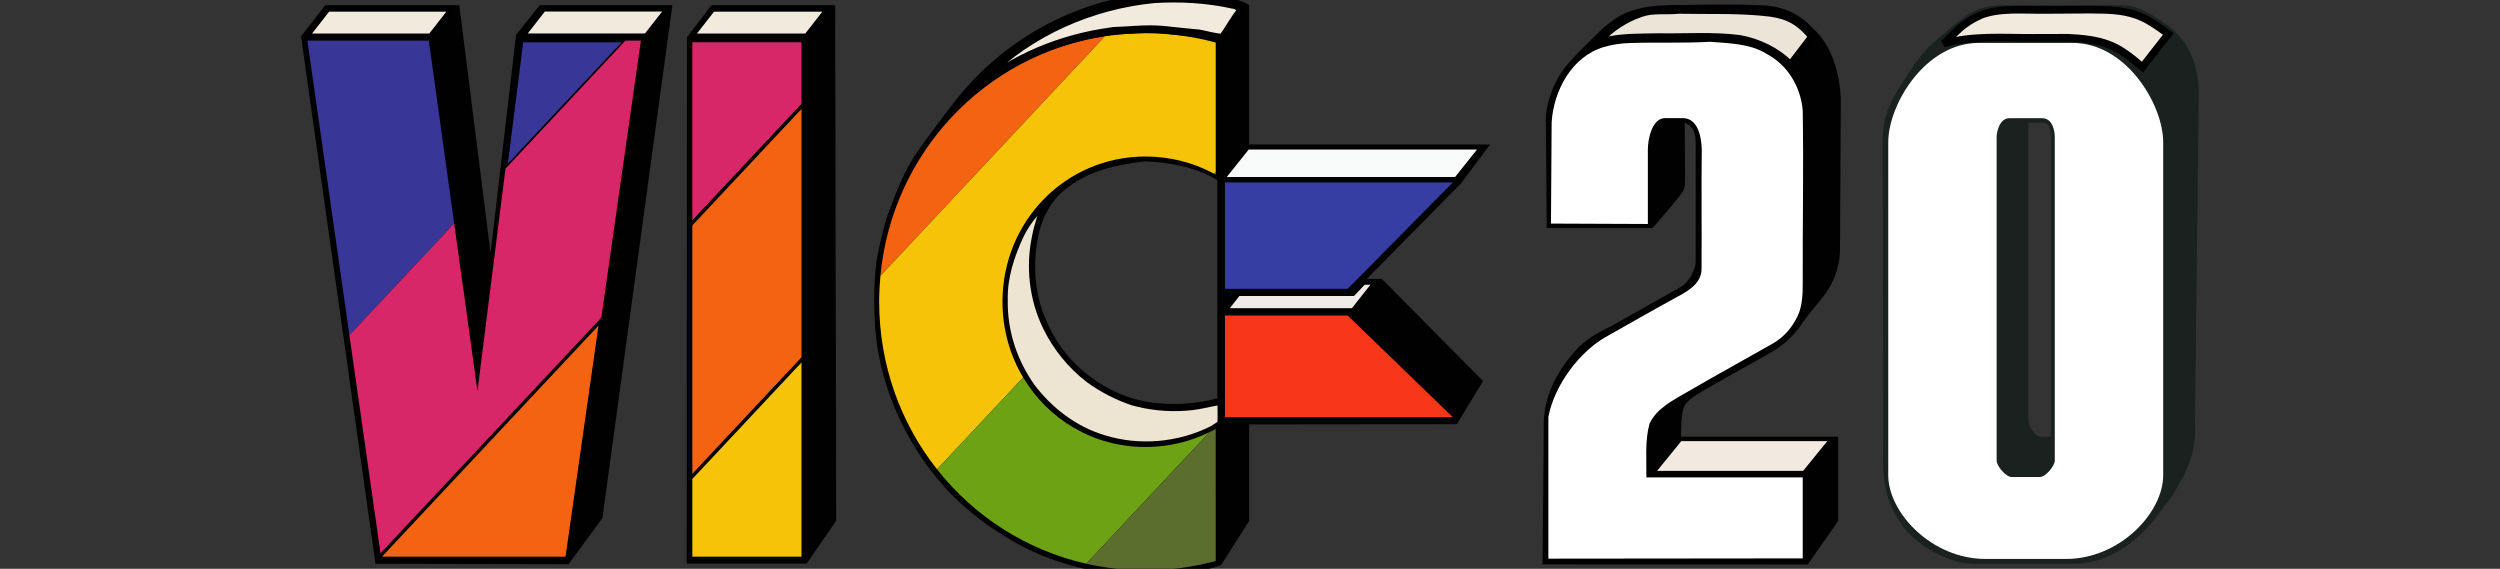 <?xml version="1.0" encoding="UTF-8" standalone="no"?>
<svg
   xmlns:dc="http://purl.org/dc/elements/1.1/"
   xmlns:cc="http://creativecommons.org/ns#"
   xmlns:rdf="http://www.w3.org/1999/02/22-rdf-syntax-ns#"
   xmlns:svg="http://www.w3.org/2000/svg"
   xmlns="http://www.w3.org/2000/svg"
   xmlns:sodipodi="http://sodipodi.sourceforge.net/DTD/sodipodi-0.dtd"
   xmlns:inkscape="http://www.inkscape.org/namespaces/inkscape"
   width="567"
   height="129"
   viewBox="0 0 567 129"
   version="1.1"
   xml:space="preserve"
   style="clip-rule:evenodd;fill-rule:evenodd"
   id="svg4550"
   sodipodi:docname="system.svg"
   inkscape:version="0.92.0 r15299"><rect x="0" y="0" width="567" height="129" fill="#333333" stroke="none"/><defs
     id="defs4554" /><sodipodi:namedview
     pagecolor="#ffffff"
     bordercolor="#666666"
     borderopacity="1"
     objecttolerance="10"
     gridtolerance="10"
     guidetolerance="10"
     inkscape:pageopacity="0"
     inkscape:pageshadow="2"
     inkscape:window-width="1920"
     inkscape:window-height="1137"
     id="namedview4552"
     showgrid="false"
     units="px"
     inkscape:zoom="1.4335317"
     inkscape:cx="325.1952"
     inkscape:cy="-104.76973"
     inkscape:window-x="1912"
     inkscape:window-y="-8"
     inkscape:window-maximized="1"
     inkscape:current-layer="svg4550" /><g
     id="g5208"><g
       transform="matrix(1.714,0,0,1.714,68.278,-1.752)"
       id="g4199"><path
         inkscape:connector-curvature="0"
         style="fill:#010101;fill-rule:nonzero"
         d="M 125.455,1.701 C 124.819,1.259 124.241,1.077 123.497,0.921 119.886,0.179 116.188,-0.234 112.504,0.14 102.275,1.003 92.61,6.483 86.377,14.604 c -1.349,1.728 -2.653,3.489 -3.946,5.259 -0.1,0.15 -0.307,0.45 -0.407,0.6 -2.132,2.795 -3.336,6.119 -4.546,9.379 -0.559,2.008 -1.086,4.04 -1.384,6.104 -0.327,2.892 -0.294,5.812 -0.112,8.71 0.562,6.555 3.139,12.892 7.02,18.19 0.928,1.206 1.9,2.384 2.945,3.494 1.893,1.888 3.966,3.605 6.222,5.045 2.921,1.957 6.154,3.466 9.546,4.397 6.47,1.861 13.566,2.167 20.003,0.035 l 3.736,-5.854 V 57.182 l 27.482,-0.028 3.469,-5.71 -13.381,-13.51 -2.001,-0.012 12.481,-12.654 3.837,-5.134 h -31.886 z m -4.212,52.022 c -3.949,1.092 -9.033,1.072 -12.823,-0.557 -4.337,-1.831 -8.018,-5.324 -9.797,-9.718 -1.67,-3.659 -1.846,-7.843 -0.957,-11.732 0.539,-2.149 1.663,-4.24 3.448,-5.606 2.932,-2.471 6.823,-3.315 10.536,-3.734 3.271,0.112 6.766,0.757 9.593,2.488 z"
         id="path3" /><path
         inkscape:connector-curvature="0"
         style="fill:#010101;fill-rule:nonzero"
         d="M 35.391,75.678 39.878,69.577 49.135,1.701 H 31.591 L 28.452,5.628 25.076,34.491 20.938,1.701 H 3.221 L 0,5.832 9.847,75.623 Z"
         id="path5" /><path
         inkscape:connector-curvature="0"
         style="fill:#1a211f;fill-rule:nonzero"
         d="m 225.49,1.701 c -3.828,0 -5.037,1.423 -6.203,2.209 -1.001,0.757 -1.707,1.424 -2.674,2.213 -2.045,1.679 -3.295,3.553 -4.687,5.788 -1.425,2.307 -2.65,4.092 -2.65,8.018 l 0.086,37.313 c 0.047,3.374 -0.402,6.875 0.793,10.117 0.794,2.014 2.01,3.963 3.769,5.271 1.649,1.422 4.808,2.994 7.385,2.994 h 13.324 c 4.012,0 7.73,-2.43 10.233,-5.41 l 2.441,-3.165 c 2.859,-4.38 3.434,-6.747 3.305,-10.373 l 0.496,-43.3 C 251.049,9.609 249.851,6.31 246.67,4.158 245.053,3.115 243.399,1.703 240.643,1.703 h -15.155 l 0.001,-0.002 z m 3.069,15.55 h 1.899 c 1.086,-0.072 1.087,1.466 1.087,2.184 l -10e-4,39.368 -1.309,0.035 c -0.763,0 -1.675,-1.465 -1.675,-2.182 z"
         id="path7" /><path
         inkscape:connector-curvature="0"
         style="fill:#010101;fill-rule:nonzero"
         d="m 184.536,35.729 c -0.047,1.102 -0.99,2.708 -1.926,3.238 -3.084,1.726 -6.146,3.49 -9.236,5.2 -1.662,0.798 -3.314,1.708 -4.573,3.08 -2.518,2.706 -4.42,6.219 -4.361,10.002 l -0.166,18.459 35.09,0.012 4.034,-5.76 V 58.8 h -20.799 c 0,0 -0.067,-3.313 0.534,-4.191 0.788,-1.149 2.466,-1.858 3.669,-2.606 2.603,-1.541 5.297,-2.926 7.903,-4.47 1.667,-0.961 3.036,-2.349 4.093,-3.952 0.819,-1.189 1.791,-2.261 2.678,-3.398 1.296,-1.666 2.08,-3.725 2.157,-5.839 l 0.116,-20.37 c -0.197,-3.337 -1.146,-6.879 -3.689,-9.208 -2.129,-2.241 -4.527,-3.101 -7.595,-3.066 -3.297,-0.17 -8.28,-0.023 -11.582,0 -1.874,0.062 -3.406,0.228 -5.172,0.885 -1.378,0.424 -2.91,1.737 -3.485,2.208 -1.775,1.756 -3.143,3.006 -4.774,4.896 -1.604,1.95 -2.827,4.965 -2.737,7.547 l 0.117,13.966 14.01,-0.005 c 0.972,-1.172 3.034,-3.464 3.914,-4.708 0.48,-0.631 0.351,-1.47 0.386,-2.209 -0.053,-2.132 -0.004,-4.856 -0.065,-6.988 0.259,0.003 0.746,0.324 1.138,0.917 0.321,0.535 0.348,1.566 0.327,2.823 V 35.73 Z"
         id="path9" /><path
         inkscape:connector-curvature="0"
         style="fill:#f1eadd;fill-rule:nonzero;stroke:#000000;stroke-width:1px"
         d="M 123.246,1.66 C 119.842,0.909 116.35,0.72 112.875,0.929 104.589,1.742 96.511,5.278 90.584,11.173 c -0.568,0.613 -1.063,1.29 -1.61,1.92 5.106,-4.416 11.619,-7.064 18.283,-7.956 l 0.241,-0.041 c 2.174,-0.062 4.349,-0.354 6.522,-0.15 1.611,0.147 3.213,0.356 4.827,0.486 1.013,0.224 2.019,0.471 3.053,0.582 0.109,-0.153 0.326,-0.459 0.436,-0.612 0.677,-1.022 1.289,-2.091 2.055,-3.051 -0.273,-0.385 -0.668,-0.65 -1.145,-0.691 z"
         id="path13" /><path
         inkscape:connector-curvature="0"
         style="fill:#ece4d6;fill-rule:nonzero;stroke:#000000;stroke-width:1px"
         d="M 199.943,5.864 C 198.367,3.951 196.874,3.071 194.454,2.732 190.65,2.238 186.173,2.425 182.35,2.34 c -1.966,0.181 -3.521,-0.127 -5.072,0.442 -2.007,0.686 -3.951,1.896 -5.359,3.492 l -0.011,0.015 c 0.118,0.056 0.353,0.162 0.472,0.218 2.382,-0.633 4.864,-0.519 7.307,-0.583 3.545,0.062 7.103,-0.215 10.632,0.229 2.528,0.46 4.954,1.611 6.758,3.464 z"
         id="path15" /><path
         inkscape:connector-curvature="0"
         style="fill:#eee4d2;fill-rule:nonzero"
         d="m 120.569,54.809 c -1.139,0.252 -2.288,0.489 -3.454,0.559 -2.444,0.18 -4.917,-0.07 -7.272,-0.738 -2.094,-0.719 -4.087,-1.744 -5.878,-3.048 -2.438,-1.884 -4.435,-4.335 -5.774,-7.109 -1.829,-3.743 -2.324,-8.106 -1.473,-12.181 0.168,-0.922 0.439,-1.82 0.716,-2.712 -0.716,0.841 -1.343,1.757 -1.829,2.753 -1.225,2.629 -2.178,5.489 -2.09,8.424 -0.068,3.611 0.986,7.218 2.918,10.262 0.188,0.309 0.388,0.616 0.604,0.913 2.326,3.084 5.538,5.542 9.26,6.667 4.62,1.447 9.77,0.989 14.09,-1.186 0.298,-0.178 0.589,-0.374 0.878,-0.569 0.017,-0.721 0.02,-1.446 0,-2.167 -0.175,0.032 -0.522,0.097 -0.696,0.132 z"
         id="path17" /><path
         inkscape:connector-curvature="0"
         style="fill:#f1eadd;fill-rule:nonzero;stroke:#000000;stroke-width:1px"
         d="m 247.078,5.521 c -0.606,-0.471 -1.38,-0.999 -2.025,-1.414 -1.944,-1.278 -3.818,-1.658 -6.116,-1.767 -2.579,-0.085 -5.815,0.015 -8.392,0 -2.674,0.038 -5.765,-0.311 -8.312,0.687 -2.503,1.129 -3.21,2.258 -4.874,3.772 3.837,-1.102 7.852,-0.757 11.792,-0.772 1.548,-0.021 3.097,0.006 4.649,-0.012 1.821,0.094 3.678,0.245 5.398,0.907 1.301,0.48 2.443,1.302 3.507,2.179 0.314,0.268 0.627,0.539 0.945,0.81 z"
         id="path19" /><path
         inkscape:connector-curvature="0"
         style="fill:#010101;fill-rule:nonzero"
         d="M 66.904,75.598 70.809,69.936 70.676,1.701 H 54.321 L 51.068,5.944 51.03,75.598 Z"
         id="path21" /><g
         transform="matrix(0.448,0,0,0.448,-4.246,-1.145)"
         id="path27"><path
           inkscape:connector-curvature="0"
           id="path4494"
           style="fill:#ffffff;fill-rule:nonzero"
           d="m 412.327,39.73 c -3.818,0 -5.033,6.22 -5.053,9.118 v 22.146 l -28.619,-0.119 0.203,-29.953 c 0.599,-9.332 5.961,-19.413 15.417,-22.192 2.51,-0.729 5.109,-1.137 7.728,-1.183 7.867,-0.27 15.753,0.092 23.612,-0.368 5.704,0.466 11.819,0.473 16.837,3.627 6.176,3.325 9.979,9.693 10.564,16.692 0.288,17.296 -0.063,33.852 0,51.148 0.041,2.978 -0.179,6.892 -1.519,9.573 -1.578,3.285 -4.035,6.211 -7.223,8.023 -8.341,4.764 -16.771,9.357 -25.063,14.193 -4.259,2.512 -9.286,4.869 -11.468,9.582 -1.367,5.149 -0.828,10.561 -0.907,15.83 h 46.18 v 23.914 l -75.127,0.077 v -41.877 c 1.764,-9.315 9.229,-19.446 17.486,-23.894 6.44,-3.629 12.834,-7.318 19.32,-10.86 3.549,-1.959 8.411,-4.16 8.438,-8.898 0.093,-12.907 -0.085,-22.541 0.063,-35.454 -0.147,-3.998 -1.285,-9.131 -5.61,-9.131 h -5.259 z" /></g><g
         transform="matrix(0.448,0,0,0.448,-4.246,-1.145)"
         id="polygon29"><path
           inkscape:connector-curvature="0"
           id="path4497"
           style="fill:#363da3;fill-rule:nonzero"
           d="m 349.673,58.709 -31.05,31.439 H 282.364 V 58.709 Z" /></g><g
         transform="matrix(0.448,0,0,0.448,-4.246,-1.145)"
         id="polygon31"><path
           inkscape:connector-curvature="0"
           id="path4500"
           style="fill:#f8361a;fill-rule:nonzero"
           d="m 349.673,128.046 -31.05,-30.002 h -36.259 v 30.002 z" /></g><path
         inkscape:connector-curvature="0"
         style="fill:#ffffff;fill-rule:nonzero"
         d="m 233.541,74.982 c 7.104,0 12.863,-6.101 12.863,-11.085 V 19.849 c 0,-4.984 -4.876,-13.147 -11.978,-13.147 h -12.425 c -7.104,0 -11.979,8.163 -11.979,13.147 v 44.047 c 0,4.984 5.759,11.086 12.862,11.086 z M 224.363,19.14 c 0,-0.718 0.42,-2.478 1.674,-2.478 h 4.346 c 1.417,0 1.675,1.76 1.675,2.478 v 42.815 c 0,0.718 -1.207,2.183 -1.969,2.183 h -3.757 c -0.763,0 -1.97,-1.466 -1.97,-2.183 z"
         id="path33" /><g
         transform="matrix(0.448,0,0,0.448,-4.246,-1.145)"
         id="polygon35"><path
           inkscape:connector-curvature="0"
           id="path4504"
           style="fill:#f1eadd;fill-rule:nonzero;stroke:#000000;stroke-width:1px"
           d="M 11.695,15.246 H 47.592 L 53.426,7.775 H 17.528 Z" /></g><g
         transform="matrix(0.448,0,0,0.448,-4.246,-1.145)"
         id="polygon37"><path
           inkscape:connector-curvature="0"
           id="path4507"
           style="fill:#f1eadd;fill-rule:nonzero;stroke:#000000;stroke-width:1px"
           d="m 75.412,15.219 h 35.897 l 5.833,-7.471 H 81.245 Z" /></g><g
         transform="matrix(0.448,0,0,0.448,-4.246,-1.145)"
         id="polygon39"><path
           inkscape:connector-curvature="0"
           id="path4510"
           style="fill:#f1eadd;fill-rule:nonzero;stroke:#000000;stroke-width:1px"
           d="m 125.383,15.246 h 33.269 l 5.833,-7.471 h -33.269 z" /></g><g
         transform="matrix(0.448,0,0,0.448,-4.246,-1.145)"
         id="polygon41"><path
           inkscape:connector-curvature="0"
           id="path4513"
           style="fill:#f7faf9;fill-rule:nonzero"
           d="m 282.889,57.126 h 67.44 l 6.491,-8.127 h -67.441 z" /></g><g
         transform="matrix(0.448,0,0,0.448,-4.246,-1.145)"
         id="polygon43"><path
           inkscape:connector-curvature="0"
           id="path4516"
           style="fill:#f0ebe9;fill-rule:nonzero;stroke:#000000;stroke-width:1px"
           d="m 320.083,96.311 h 0.066 l 6.228,-7.895 -2.96,0.027 -3.129,3.314 h -33.911 l -3.599,4.608 h 37.262 z" /></g><g
         transform="matrix(0.448,0,0,0.448,-4.246,-1.145)"
         id="polygon45"><path
           inkscape:connector-curvature="0"
           id="path4519"
           style="fill:#f2eae1;fill-rule:nonzero"
           d="m 410.001,143.917 h 43.126 l 7.147,-8.785 h -43.126 z" /></g><g
         transform="matrix(0.448,0,0,0.448,-4.246,-1.145)"
         id="polygon49"><path
           inkscape:connector-curvature="0"
           id="path4522"
           style="fill:#383696;fill-rule:nonzero"
           d="M 47.213,16.826 H 11.343 L 23.762,103.844 54.708,70.815 Z" /></g><g
         transform="matrix(0.448,0,0,0.448,-4.246,-1.145)"
         id="polygon51"><path
           inkscape:connector-curvature="0"
           id="path4525"
           style="fill:#383696;fill-rule:nonzero;stroke:#000000;stroke-width:1px"
           d="M 69.871,54.633 105.295,16.826 H 74.639 Z" /></g><g
         transform="matrix(0.448,0,0,0.448,-4.246,-1.145)"
         id="polygon53"><path
           inkscape:connector-curvature="0"
           id="path4528"
           style="fill:#d82768;fill-rule:nonzero;stroke:#000000;stroke-width:1px"
           d="M 157.793,16.825 H 124.547 V 71.221 L 157.793,35.739 Z" /></g><g
         transform="matrix(0.448,0,0,0.448,-4.246,-1.145)"
         id="polygon55"><path
           inkscape:connector-curvature="0"
           id="path4531"
           style="fill:#d82768;fill-rule:nonzero"
           d="m 61.583,120.334 -6.846,-49.308 -0.029,-0.211 -30.946,33.029 0.03,0.211 9.252,64.826 65.012,-69.386 11.799,-82.669 h -4.334 -0.226 l -35.424,37.807 -0.036,0.28 z" /></g><path
         inkscape:connector-curvature="0"
         style="fill:#f36312;fill-rule:nonzero"
         d="M 76.662,37.535 106.376,5.82 C 90.447,8.242 78.183,21.294 76.662,37.535 Z"
         id="path57" /><g
         transform="matrix(0.448,0,0,0.448,-4.246,-1.145)"
         id="polygon59"><path
           inkscape:connector-curvature="0"
           id="path4535"
           style="fill:#f36312;fill-rule:nonzero;stroke:#000000;stroke-width:1px"
           d="m 98.044,99.577 0.012,-0.082 -65.012,69.386 0.009,0.058 0.116,0.813 h 54.859 z" /></g><g
         transform="matrix(0.448,0,0,0.448,-4.246,-1.145)"
         id="polygon61"><path
           inkscape:connector-curvature="0"
           id="path4538"
           style="fill:#f36312;fill-rule:nonzero;stroke:#000000;stroke-width:1px"
           d="m 157.793,35.808 v -0.069 l -33.246,35.482 v 74.886 l 33.246,-35.481 z" /></g><path
         inkscape:connector-curvature="0"
         style="fill:#f5c408;fill-rule:nonzero"
         d="m 111.74,5.417 c -1.804,0 -3.574,0.136 -5.302,0.395 -0.02,0.003 -0.041,0.005 -0.061,0.008 L 76.662,37.535 c -0.002,0.02 -0.004,0.041 -0.005,0.062 -0.102,1.105 -0.157,2.223 -0.157,3.353 0,8.39 2.856,16.1 7.656,22.178 L 95.548,50.969 c -1.739,-2.918 -2.734,-6.347 -2.734,-10.018 0,-10.615 8.311,-19.22 18.926,-19.22 3.282,0 6.369,0.826 9.071,2.276 l 0.22,-0.234 V 6.652 C 118.069,5.851 114.955,5.417 111.74,5.417 Z"
         id="path65" /><g
         transform="matrix(0.448,0,0,0.448,-4.246,-1.145)"
         id="polygon67"><path
           inkscape:connector-curvature="0"
           id="path4542"
           style="fill:#f5c408;fill-rule:nonzero;stroke:#000000;stroke-width:1px"
           d="m 124.547,146.234 v 23.518 h 33.246 v -58.999 -0.127 l -33.246,35.481 z" /></g><path
         inkscape:connector-curvature="0"
         style="fill:#6ca213;fill-rule:nonzero"
         d="m 111.74,60.173 c -6.939,0 -12.893,-3.679 -16.185,-9.192 -0.002,-0.005 -0.004,-0.008 -0.007,-0.011 L 84.156,63.129 c 0.003,0.004 0.005,0.007 0.008,0.01 4.884,6.179 11.779,10.671 19.734,12.474 l 16.312,-17.41 c -2.556,1.259 -5.429,1.97 -8.47,1.97 z"
         id="path69" /><path
         inkscape:connector-curvature="0"
         style="fill:#53a520;fill-rule:nonzero"
         d="m 120.811,24.007 c 0.004,0.002 0.008,0.004 0.012,0.006 0.069,0.038 0.139,0.073 0.208,0.112 v -0.333 -0.019 z"
         id="path71" /><path
         inkscape:connector-curvature="0"
         style="fill:#5b6e2d;fill-rule:nonzero"
         d="m 120.311,58.154 c -0.033,0.017 -0.067,0.033 -0.101,0.049 l -16.311,17.41 c 0.015,0.003 0.03,0.006 0.045,0.009 2.504,0.566 5.112,0.865 7.796,0.865 3.216,0 6.329,-0.436 9.291,-1.235 V 57.778 c -0.237,0.131 -0.477,0.255 -0.72,0.376 z"
         id="path73" /><path
         inkscape:connector-curvature="0"
         style="fill:#f1eadd;fill-rule:nonzero;stroke:#000000;stroke-width:1px"
         d="M 123.246,1.66 C 119.842,0.909 116.35,0.72 112.875,0.929 104.589,1.742 96.511,5.278 90.584,11.173 c -0.568,0.613 -1.063,1.29 -1.61,1.92 5.106,-4.416 11.619,-7.064 18.283,-7.956 l 0.241,-0.041 c 2.174,-0.062 4.349,-0.354 6.522,-0.15 1.611,0.147 3.213,0.356 4.827,0.486 1.013,0.224 2.019,0.471 3.053,0.582 0.109,-0.153 0.326,-0.459 0.436,-0.612 0.677,-1.022 1.289,-2.091 2.055,-3.051 -0.273,-0.385 -0.668,-0.65 -1.145,-0.691 z"
         id="path13.-3" /></g></g></svg>